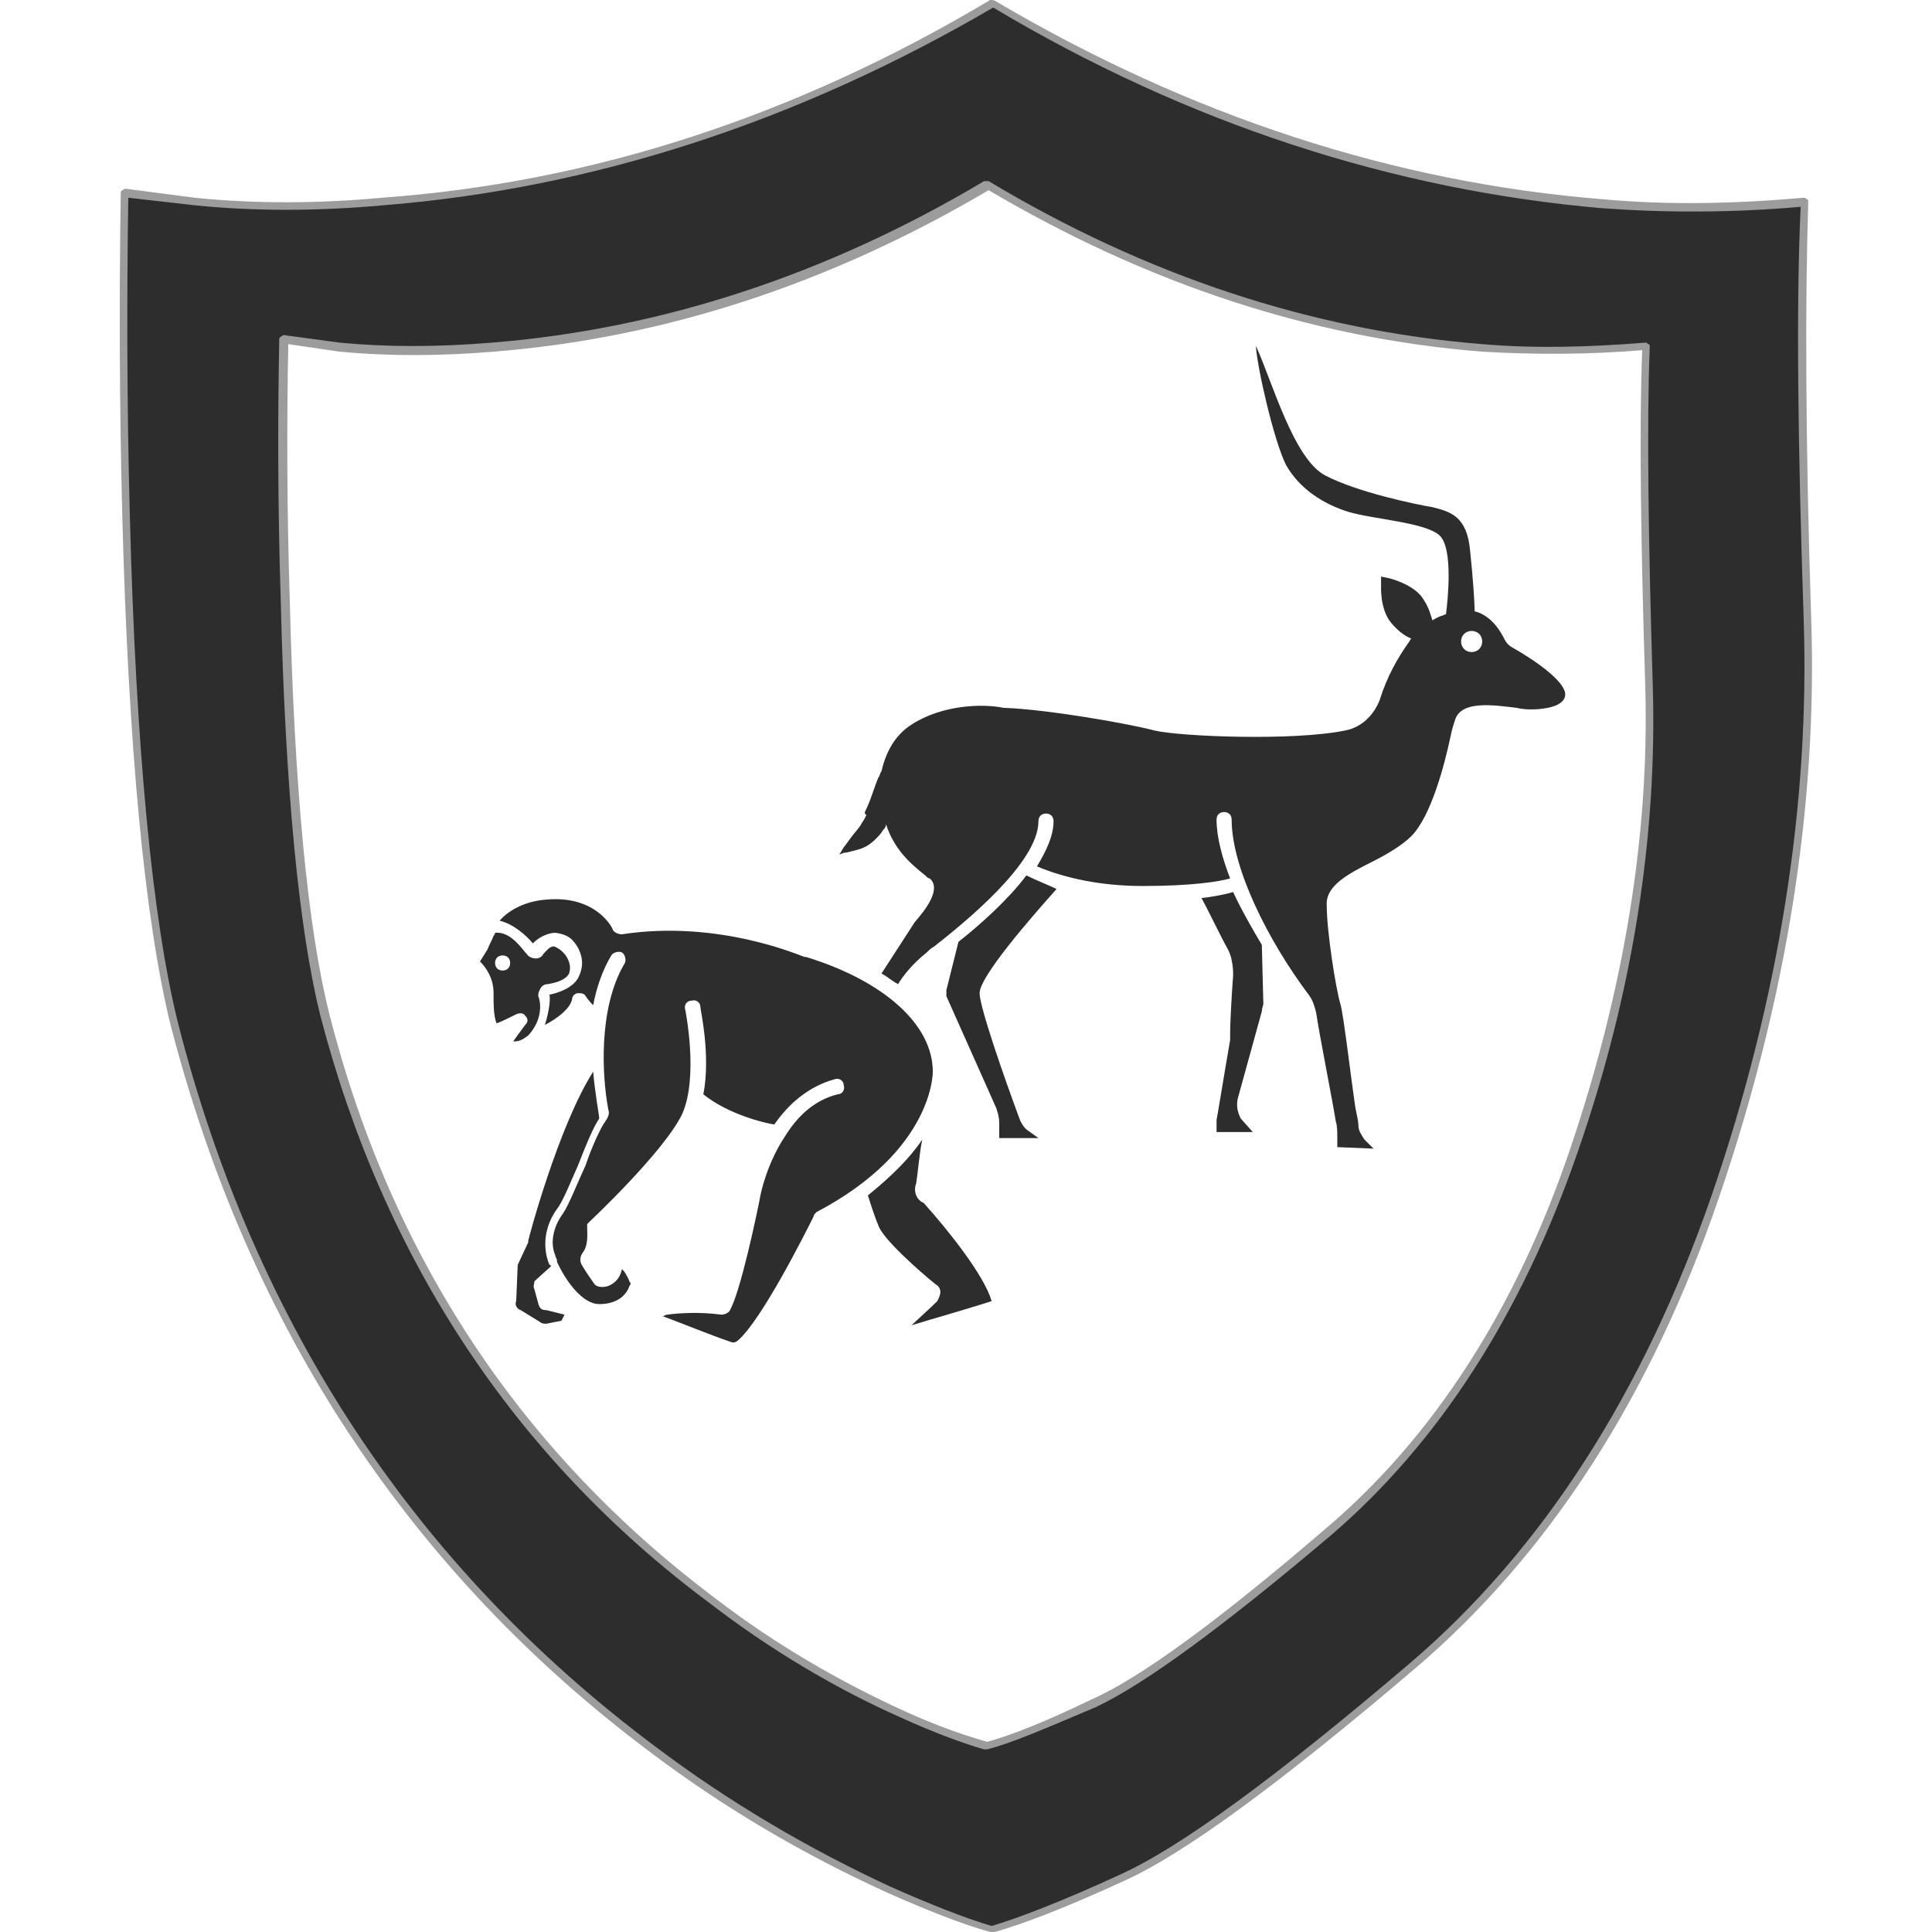 <?xml version="1.0" encoding="utf-8"?>
<!-- Generator: Adobe Illustrator 23.0.0, SVG Export Plug-In . SVG Version: 6.00 Build 0)  -->
<svg version="1.1" baseProfile="basic" id="Layer_1"
	 xmlns="http://www.w3.org/2000/svg" xmlns:xlink="http://www.w3.org/1999/xlink" x="0px" y="0px" viewBox="0 0 128 128"
	 xml:space="preserve">
<g>
	<g>
		<linearGradient id="SVGID_1_" gradientUnits="userSpaceOnUse" x1="80.561" y1="66.553" x2="54.994" y2="58.031">
			<stop  offset="0" style="stop-color:#2D2D2D"/>
			<stop  offset="1" style="stop-color:#2D2D2D"/>
		</linearGradient>
		<path fill-rule="evenodd" clip-rule="evenodd" fill="url(#SVGID_1_)" d="M98.2,23.1C86.8,22.2,76,18.6,65.5,12.4h-0.1
			C54.9,18.6,44,22.2,32.7,23.1c-3.6,0.3-7,0.3-10.1,0l-3.7-0.5c-0.1,5.2-0.1,10.9,0.1,17.2c0.3,12.5,1.2,21.7,2.6,27.3
			c4.2,16.3,12.7,29.3,25.7,38.9c4,3,8.2,5.5,12.7,7.6c2.2,1,4,1.7,5.5,2.1h0.1c1.5-0.4,3.8-1.3,6.9-2.8c3.2-1.4,8.4-5.2,15.6-11.3
			c7.2-6.1,12.6-14.5,16.3-25.2c3.7-10.7,5.3-21,5-30.9c-0.3-9.9-0.4-17.4-0.2-22.4C105.3,23.3,101.7,23.3,98.2,23.1z M119.5,13.3
			c-0.2,6.3-0.2,15.5,0.2,27.7c0.4,12.2-1.6,24.9-6.1,38.2c-4.5,13.2-11.2,23.6-20.1,31.1c-8.8,7.5-15.3,12.2-19.2,14
			c-4,1.8-6.8,2.9-8.6,3.4h-0.1c-1.7-0.5-4-1.3-6.7-2.6c-5.5-2.5-10.7-5.6-15.7-9.3C27.3,104,16.7,88,11.6,67.8
			c-1.7-6.9-2.8-18.2-3.2-33.8c-0.2-7.7-0.2-14.7-0.1-21.3l4.6,0.6c4,0.4,8.1,0.4,12.5,0c13.9-1.1,27.4-5.5,40.4-13.2l0,0l0,0
			c13,7.7,26.4,12.1,40.4,13.2C110.5,13.8,114.9,13.8,119.5,13.3z"/>
		<path fill="#9C9C9C" d="M65.6,128C65.6,128,65.6,128,65.6,128c-1.8-0.5-4.1-1.4-6.8-2.6c-5.5-2.5-10.8-5.6-15.7-9.3
			C27.2,104.2,16.5,88,11.3,67.9C9.6,61,8.5,49.6,8.1,34.1C7.9,26.4,7.9,19.3,8,12.8c0-0.1,0-0.1,0.1-0.2c0.1,0,0.1-0.1,0.2-0.1
			l4.6,0.6c3.9,0.4,8.1,0.4,12.4,0C39.2,12.1,52.7,7.7,65.6,0C65.7,0,65.9,0,66,0.1c12.9,7.6,26.4,12,40.2,13.1
			c4.3,0.4,8.8,0.3,13.3-0.1c0.1,0,0.1,0,0.2,0.1c0.1,0,0.1,0.1,0.1,0.2c-0.2,6.3-0.2,15.6,0.2,27.7c0.4,12.2-1.6,25-6.1,38.2
			c-4.5,13.2-11.3,23.7-20.1,31.2c-8.8,7.5-15.3,12.3-19.3,14.1c-3.9,1.8-6.8,2.9-8.6,3.4C65.8,128,65.7,128,65.6,128
			C65.7,128,65.6,128,65.6,128z M8.5,13.1c-0.1,6.4-0.1,13.5,0.1,21c0.4,15.5,1.5,26.9,3.2,33.7c5.1,20,15.8,36.1,31.6,47.9
			c4.9,3.7,10.2,6.8,15.6,9.3c2.7,1.2,5,2.1,6.7,2.6c1.7-0.5,4.6-1.6,8.5-3.4c4-1.8,10.4-6.5,19.2-14c8.8-7.5,15.5-18,20-31
			c4.5-13.1,6.5-26,6.1-38.1c-0.4-11.9-0.5-21.2-0.2-27.4c-4.5,0.4-8.9,0.4-13.1,0.1C92.3,12.6,78.7,8.2,65.8,0.5
			c-13,7.6-26.6,12-40.4,13.1c-4.4,0.4-8.6,0.4-12.5,0L8.5,13.1z M65.4,115.9C65.4,115.9,65.4,115.9,65.4,115.9c-0.1,0-0.1,0-0.2,0
			c-1.4-0.4-3.3-1.1-5.5-2.1c-4.5-2-8.8-4.6-12.7-7.6c-12.9-9.6-21.6-22.8-25.8-39c-1.4-5.7-2.3-14.9-2.6-27.4
			c-0.2-6.3-0.2-12.1-0.1-17.3c0-0.1,0-0.1,0.1-0.2c0.1,0,0.1-0.1,0.2-0.1l3.7,0.5c3.1,0.3,6.5,0.3,10.1,0
			c11.2-0.9,22.2-4.5,32.6-10.7c0,0,0.1,0,0.1,0c0,0,0.1,0,0.2,0C76,18.3,87,21.9,98.2,22.8c3.5,0.3,7.1,0.2,10.8-0.1
			c0.1,0,0.1,0,0.2,0.1c0.1,0,0.1,0.1,0.1,0.2c-0.2,5-0.1,12.6,0.2,22.4c0.3,9.9-1.3,20.4-5,31c-3.7,10.7-9.2,19.2-16.3,25.3
			c-7.2,6.1-12.4,9.9-15.6,11.4C69.3,114.5,67,115.5,65.4,115.9C65.5,115.9,65.5,115.9,65.4,115.9z M19.1,22.8
			c-0.1,5.1-0.1,10.8,0.1,17c0.3,12.5,1.2,21.7,2.6,27.3c4.1,16.2,12.8,29.2,25.6,38.8c3.9,3,8.2,5.5,12.6,7.5c2.2,1,4,1.6,5.4,2
			c1.5-0.4,3.8-1.3,6.9-2.8c3.2-1.4,8.4-5.2,15.5-11.3c7.1-6,12.6-14.5,16.2-25.1c3.6-10.6,5.3-21,5-30.8
			c-0.3-9.7-0.4-17.1-0.2-22.2c-3.6,0.3-7.2,0.3-10.6,0.1c-11.3-0.9-22.2-4.5-32.7-10.7C55,18.8,44,22.4,32.7,23.3
			c-3.6,0.3-7,0.3-10.2,0L19.1,22.8z"/>
	</g>
	<g>
		<path fill="#2D2D2D" d="M34,69c0.4,0,0.6-0.1,1-0.4c0,0,0,0,0,0c1-1.1,0.8-2.2,0.7-2.5c-0.1-0.2,0-0.4,0.1-0.6
			c0.1-0.2,0.3-0.3,0.5-0.3c0.6-0.1,1.2-0.3,1.4-0.7c0.1-0.3,0.1-0.6-0.1-1c-0.2-0.4-0.6-0.7-0.9-0.8c-0.3,0-0.5,0.3-0.7,0.5
			c-0.1,0.2-0.3,0.3-0.5,0.3c-0.2,0-0.5-0.1-0.6-0.3l-0.1-0.1c-0.4-0.5-1.1-1.4-2-1.3c0,0.1-0.1,0.2-0.1,0.2
			c-0.1,0.3-0.3,0.6-0.4,0.9l-0.5,0.8c0.4,0.4,0.9,1.1,0.9,2.1c0,0.8,0,1.5,0.2,2c0.3-0.1,0.9-0.4,1.3-0.6c0.2-0.1,0.5-0.1,0.6,0.1
			c0.2,0.2,0.2,0.4,0,0.6C34.5,68.3,34.2,68.7,34,69z M33.3,64.3c-0.3,0-0.5-0.2-0.5-0.5c0-0.3,0.2-0.5,0.5-0.5
			c0.3,0,0.5,0.2,0.5,0.5C33.8,64.1,33.6,64.3,33.3,64.3z"/>
		<path fill="#2D2D2D" d="M36.2,86.8c-0.3,0-0.4-0.1-0.5-0.3l-0.3-1.1c-0.1-0.2,0-0.3,0-0.5l0.1-0.1l1-0.9c0,0,0-0.1-0.1-0.1
			c-0.5-1.2-0.3-2.6,0.5-3.7c0.4-0.5,0.9-1.8,1.4-2.9c0.5-1.3,1-2.5,1.4-3.1c0-0.2-0.3-1.8-0.4-3.1C37,74.6,35,82.1,35,82.2l0,0.1
			l-0.7,1.5l-0.1,2.4c-0.1,0.2,0,0.5,0.3,0.6l1.3,0.8c0.1,0.1,0.3,0.1,0.4,0.1l1-0.2l0.2-0.4c0,0,0,0,0,0L36.2,86.8z"/>
		<path fill="#2D2D2D" d="M100.2,42.9c-0.2-0.1-0.4-0.3-0.5-0.5c-0.2-0.4-0.8-1.6-2-1.9c0-0.5-0.1-2.1-0.3-4
			c-0.2-2.3-1.3-2.6-2.5-2.9c-1.2-0.2-5-1-7.1-2.1c-2.1-1.1-3.5-6.2-4.6-8.6c0.1,1.5,1.2,6.3,2,7.9c0.9,1.6,2.5,2.6,4.1,3.1
			c1.6,0.5,5.2,0.7,6.1,1.6c0.9,0.9,0.5,4.4,0.4,5.2c-0.1,0-0.2,0.1-0.3,0.1c0,0-0.3,0.1-0.6,0.3c-0.1-0.3-0.2-0.8-0.6-1.4
			c-0.6-1-2.3-1.4-2.3-1.4l-0.5-0.1l0,0.5c0,0.1-0.1,1.7,0.7,2.6c0.5,0.6,1,0.9,1.3,1c-0.1,0.1-0.1,0.2-0.2,0.3
			c-0.7,1-1.4,2.2-1.9,3.8c-0.4,1-1.2,1.8-2.3,2c-3.4,0.7-10.9,0.4-12.6,0c-1.9-0.5-7.2-1.4-9.9-1.5l-0.1,0
			c-1.4-0.3-4.1-0.2-6.1,1.1c-1.1,0.7-1.7,1.8-2,3.1c-0.1,0.1-0.1,0.3-0.2,0.4c-0.3,0.7-0.5,1.5-0.9,2.3c0,0,0,0.1,0,0l0,0.1
			L57.4,54l-0.1,0.2c-0.1,0.2-0.2,0.3-0.3,0.5c-0.2,0.3-0.5,0.6-0.7,0.9c-0.2,0.3-0.4,0.5-0.5,0.7c-0.1,0.2-0.2,0.3-0.2,0.3
			s0.1,0,0.3-0.1c0.2,0,0.5-0.1,0.9-0.2c0.4-0.1,0.8-0.3,1.2-0.7c0.2-0.2,0.4-0.4,0.5-0.6c0.1-0.1,0.2-0.2,0.2-0.4l0,0
			c0.6,1.9,2,2.9,2.6,3.4c0.1,0.1,0.2,0.2,0.3,0.2c0.8,0.7-0.3,2.1-1,2.9l-2.2,3.4c0.4,0.2,0.7,0.5,1.1,0.7c0.3-0.5,0.9-1.3,1.9-2.1
			c0.1-0.1,0.3-0.3,0.5-0.4c1.9-1.5,6.9-5.5,6.9-8.3c0-0.3,0.2-0.5,0.5-0.5c0.3,0,0.5,0.2,0.5,0.5c0,1-0.5,2-1.1,3
			c1.9,0.8,4.3,1.3,7,1.3c3.3,0,5.1-0.3,5.8-0.5c-0.5-1.3-0.9-2.7-0.9-3.9c0-0.3,0.2-0.5,0.5-0.5c0.3,0,0.5,0.2,0.5,0.5
			c0,3.2,2.4,8,5.1,11.6c0.3,0.4,0.4,0.8,0.5,1.2c0.2,1.4,1.1,5.9,1.3,7.2c0.1,0.3,0.1,0.7,0.1,1V76l2.4,0.1l-0.6-0.6
			c-0.2-0.3-0.4-0.6-0.4-0.9c0-0.3-0.1-0.7-0.2-1.2c-0.3-2-0.8-6.3-1-6.9c-0.3-1-0.9-4.8-0.9-6.5c-0.1-1.3,1.4-2.1,3-2.9
			c1-0.5,2-1.1,2.6-1.7c1.3-1.3,2.2-4.7,2.6-6.6c0.1-0.5,0.2-0.8,0.3-1.1c0.4-1.3,2.5-1,4.1-0.8c0.4,0.1,0.8,0.1,1,0.1
			c0.5,0,2.2-0.1,2.2-1C103.7,45.3,102.3,44.1,100.2,42.9z M97.5,43.2c-0.4,0-0.7-0.3-0.7-0.7c0-0.4,0.3-0.7,0.7-0.7
			c0.4,0,0.7,0.3,0.7,0.7C98.2,42.9,97.9,43.2,97.5,43.2z"/>
		<path fill="#2D2D2D" d="M68,58c-1.2,1.6-3.1,3.3-4.5,4.4l-0.8,3.2c0,0.1,0,0.3,0,0.4l3.3,7.4c0.1,0.3,0.2,0.6,0.2,1v1l2.6,0
			l-0.7-0.5c-0.3-0.2-0.5-0.6-0.6-0.9c-1-2.7-2.6-7.3-2.6-8.2c0-1.1,3.4-5,5.1-6.9C69.6,58.7,68.6,58.3,68,58z"/>
		<path fill="#2D2D2D" d="M61.8,71c0-3.1-3.2-6-8.4-7.6c0,0,0,0-0.1,0c-0.1,0-5.6-2.5-12.1-1.5c-0.2,0-0.5-0.1-0.6-0.3
			c0-0.1-1.1-2.3-4.4-2c-1.4,0.1-2.5,0.7-3.1,1.4c0.9,0.2,1.8,1,2.2,1.5c0.5-0.5,1.1-0.7,1.5-0.7c0.7,0.1,1.1,0.3,1.5,1
			c0.4,0.8,0.3,1.4,0,2c-0.4,0.7-1.4,1-1.9,1.1c0.1,0.4-0.1,1.4-0.3,2c0.8-0.4,1.7-1.1,1.8-1.7c0-0.2,0.2-0.4,0.4-0.4
			c0.2,0,0.4,0,0.5,0.2c0,0,0.2,0.3,0.5,0.6c0.2-1.1,0.6-2.3,1.2-3.3c0.1-0.2,0.5-0.3,0.7-0.2c0.2,0.1,0.3,0.5,0.2,0.7
			c-1.8,3-1.5,7.6-1.1,9.7c0.1,0.3,0,0.5-0.2,0.8c-0.3,0.4-0.9,1.7-1.3,2.9c-0.6,1.3-1.1,2.6-1.5,3.2c-0.6,0.8-0.9,1.9-0.5,2.8
			c0,0.1,0.1,0.2,0.1,0.3c0,0,0,0,0,0.1c0.6,1.3,1.7,2.8,2.8,2.8c1.2,0,1.8-0.6,2-1.2c0.1-0.1,0.1-0.2,0-0.3
			c-0.1-0.3-0.4-0.8-0.5-0.8c-0.1,0.5-0.4,0.9-0.9,1.1c-0.3,0.1-0.7,0.1-0.9-0.1c-0.2-0.3-0.5-0.7-0.8-1.2c-0.2-0.3-0.2-0.6,0-0.9
			c0.4-0.5,0.3-1.3,0.3-1.7l0-0.2l0.2-0.2c0,0,4.9-4.6,6.1-7.1c1.1-2.5,0.2-6.9,0.2-6.9c-0.1-0.3,0.1-0.6,0.4-0.6
			c0.3-0.1,0.6,0.1,0.6,0.4c0,0.2,0.7,3.2,0.2,5.8c1.6,1.3,4,1.9,4.7,2c0.9-1.3,2.2-2.5,4-3c0.3-0.1,0.6,0.1,0.6,0.4
			c0.1,0.3-0.1,0.6-0.4,0.6c-1.6,0.4-2.7,1.5-3.5,2.8c0,0,0,0,0,0c0,0,0,0,0,0c-1.2,1.8-1.6,3.8-1.6,3.8c-0.2,1.1-1.4,6.8-2.1,7.8
			c-0.1,0.1-0.3,0.2-0.5,0.2c-1.5-0.2-2.9-0.1-3.6,0c-0.1,0-0.2,0.1-0.3,0.1c1.1,0.4,3.3,1.3,4.5,1.7c0.2,0.1,0.4,0,0.5-0.1
			c1.6-1.4,4.5-7.2,5-8.2c0-0.1,0.1-0.2,0.2-0.3C61.9,76.2,61.8,71,61.8,71z"/>
		<path fill="#2D2D2D" d="M83.6,62.6c-0.6-1-1.4-2.4-1.9-3.5c-0.3,0.1-1.2,0.3-2.1,0.4c0.4,0.7,1.2,2.4,1.7,3.3
			c0.3,0.5,0.4,1.2,0.4,1.8c-0.1,1.3-0.2,3.2-0.2,3.8c0,0.2,0,0.3,0,0.5c-0.4,2.3-0.8,4.8-0.9,5.3V75H83l-0.8-0.9
			c-0.2-0.4-0.3-0.8-0.2-1.3l1.6-5.8c0-0.2,0.1-0.4,0.1-0.5L83.6,62.6C83.6,62.6,83.6,62.6,83.6,62.6z"/>
		<path fill="#2D2D2D" d="M60.7,78.4c0.1-0.6,0.2-1.9,0.4-2.9c-0.8,1.2-2,2.4-3.6,3.7c0.1,0.3,0.4,1.3,0.7,2
			c0.3,0.9,2.8,3.1,3.8,3.9c0.2,0.1,0.3,0.3,0.3,0.5c0,0.2-0.1,0.4-0.2,0.6c-0.5,0.5-1.4,1.3-1.7,1.6c1.3-0.4,4.1-1.2,5.3-1.6
			c-0.5-1.7-2.8-4.6-4.5-6.5C60.7,79.5,60.5,78.9,60.7,78.4z"/>
	</g>
</g>
</svg>
